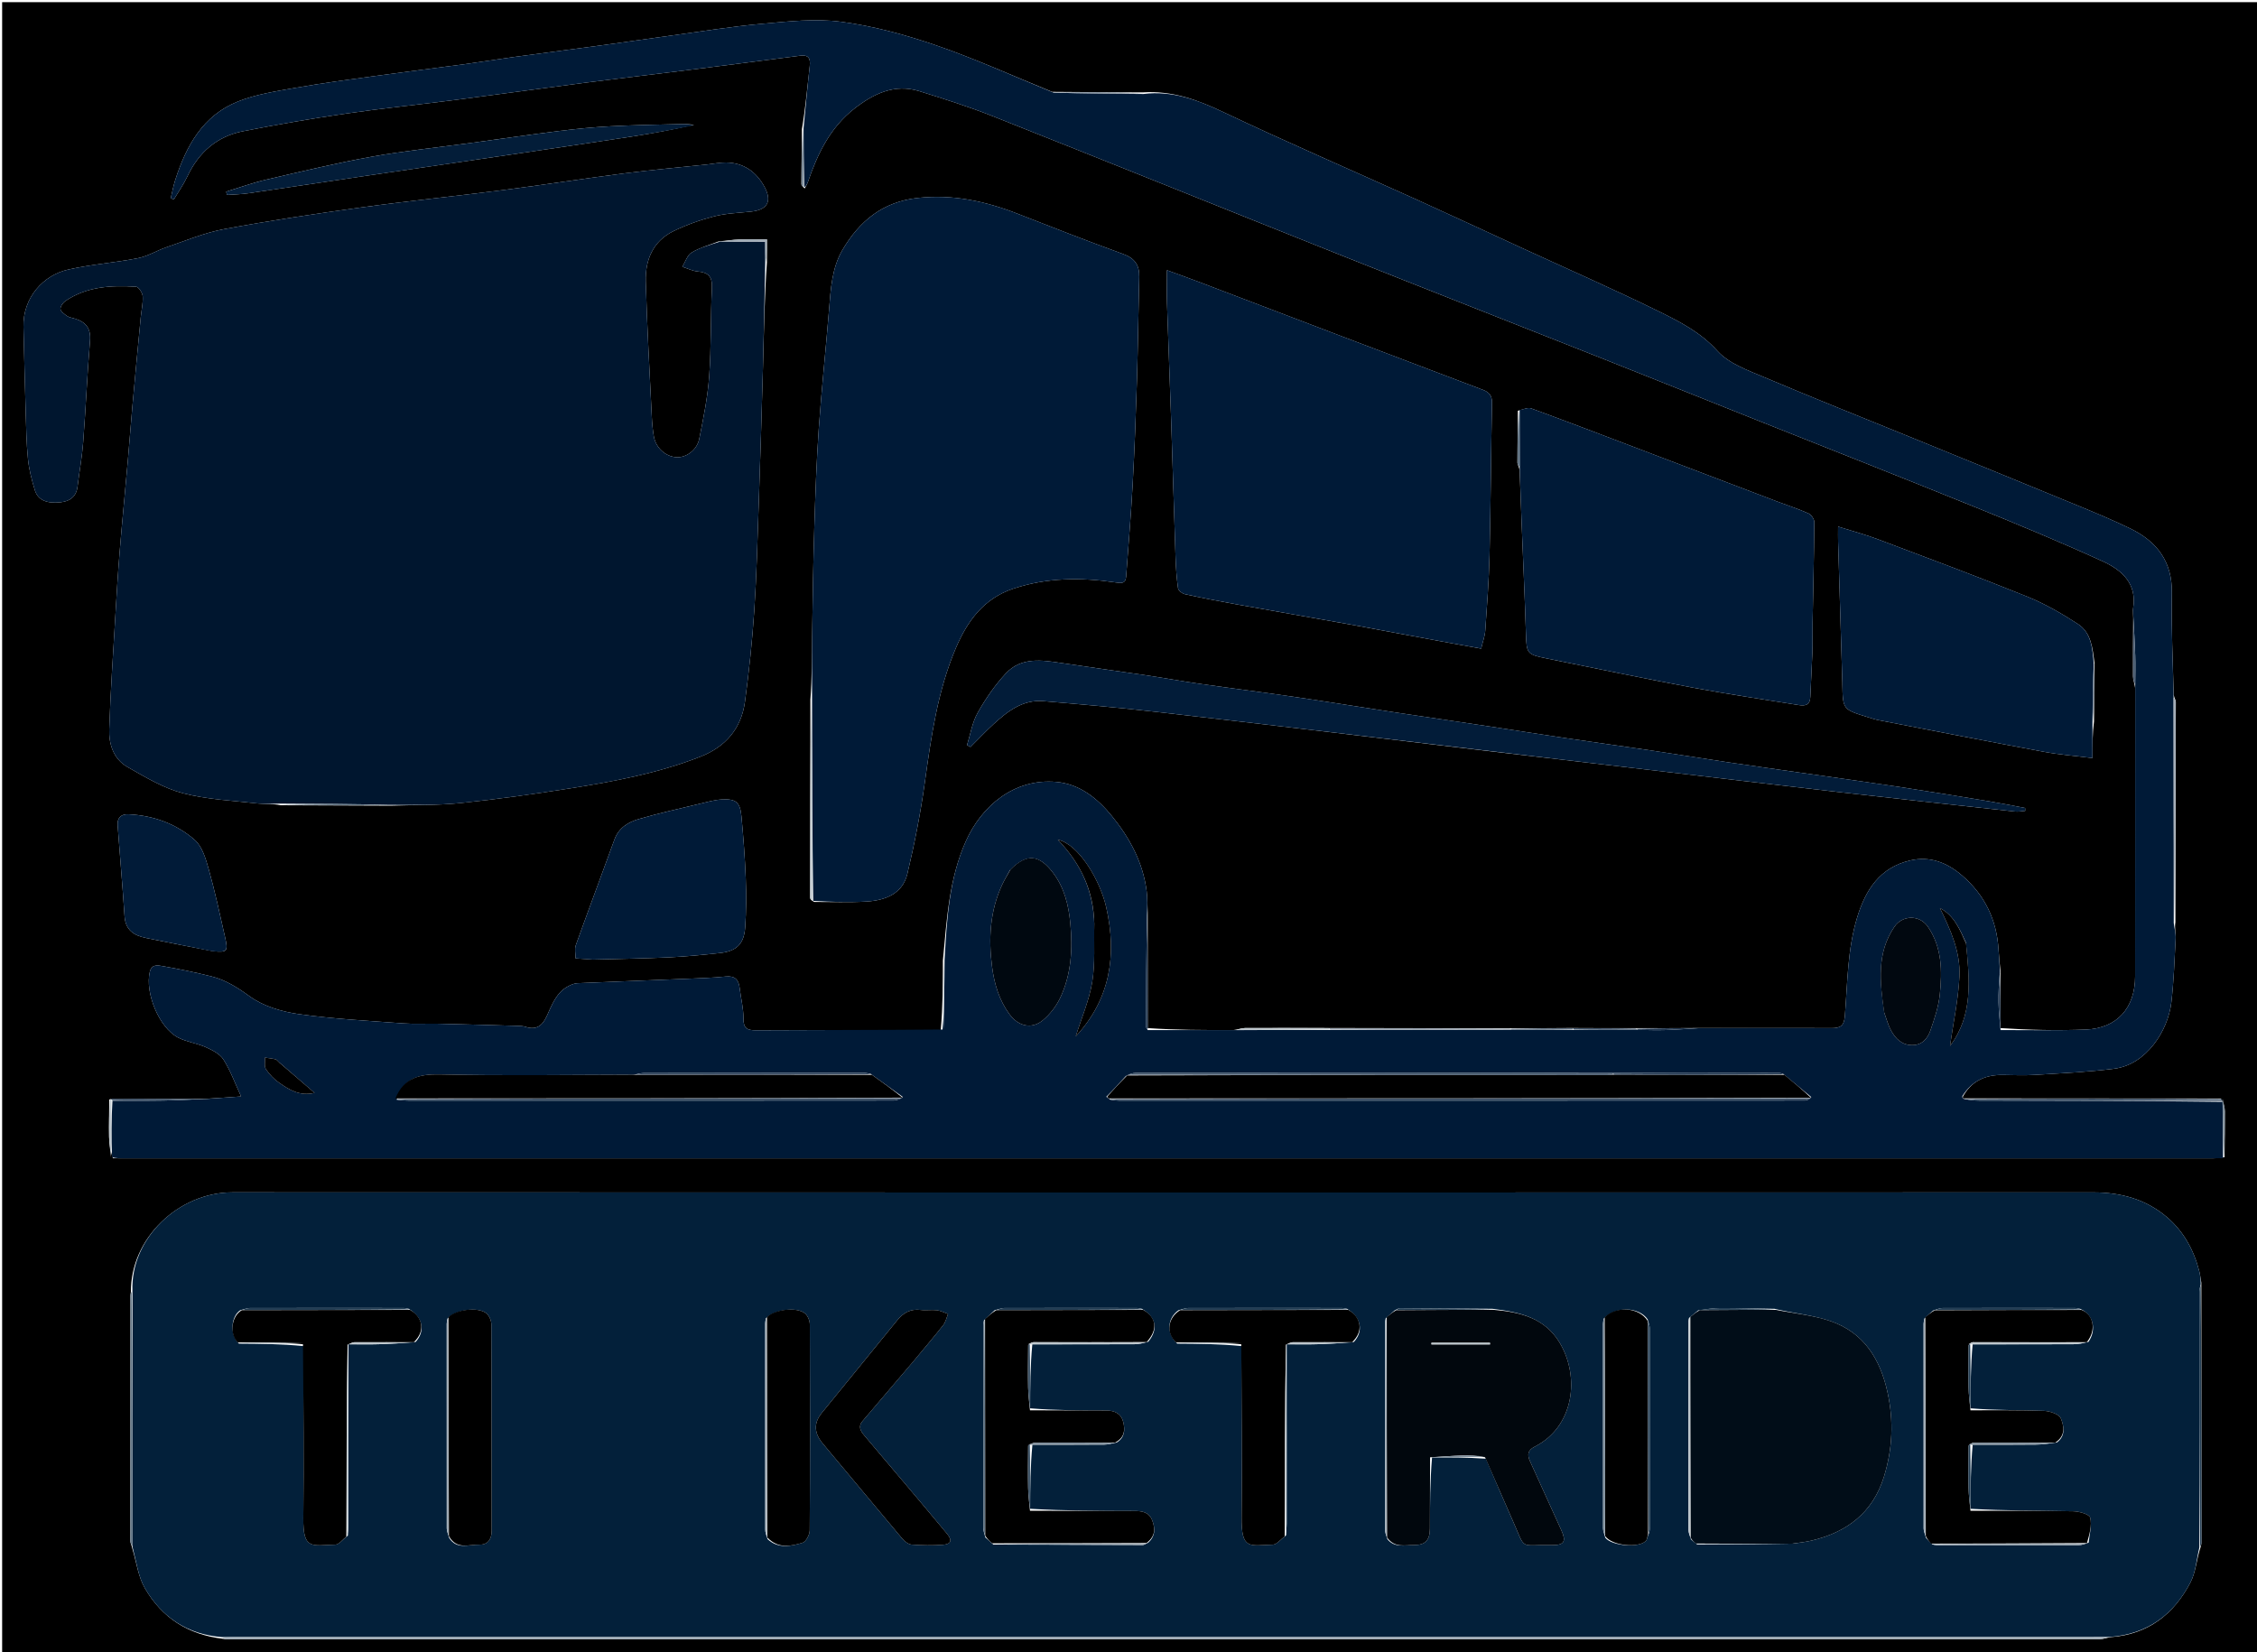 <svg version="1.1" id="Layer_1" xmlns="http://www.w3.org/2000/svg" xmlns:xlink="http://www.w3.org/1999/xlink" x="0px" y="0px"
	 width="100%" viewBox="0 0 1056 773" enable-background="new 0 0 1056 773" xml:space="preserve">
<path fill="#000000" opacity="1" stroke="none" 
	d="
M1057,258 
	C1057,430.333 1057,602.167 1057,774 
	C705,774 353,774 1,774 
	C1,516.333 1,258.667 1,1 
	C353,1 705,1 1057,1 
	C1057,86.5 1057,172 1057,258 
M735.037,481.029 
	C725.66,481.099 716.282,481.169 705.989,481.104 
	C677.98,481.116 649.972,481.128 621.038,481.016 
	C608.173,481.011 595.308,480.975 582.444,481.043 
	C580.977,481.051 579.513,481.64 577.105,481.982 
	C563.74,481.985 550.376,481.988 537.005,481.056 
	C536.986,463.385 536.966,445.715 536.974,427.119 
	C536.834,423.803 536.917,420.459 536.515,417.175 
	C534.868,403.722 528.672,392.227 520.304,381.926 
	C513.558,373.623 505.187,366.835 494.21,365.869 
	C474.456,364.132 459.197,377.184 451.869,393.678 
	C444.007,411.373 443.001,430.21 441.158,449.433 
	C441.141,460.266 441.125,471.098 440.159,481.969 
	C411.346,481.979 382.532,481.919 353.72,482.08 
	C349.539,482.103 347.809,481.193 347.846,476.584 
	C347.885,471.837 346.639,467.087 346.073,462.324 
	C345.602,458.37 343.836,456.499 339.539,456.934 
	C333.614,457.533 327.645,457.73 321.689,457.976 
	C304.509,458.684 287.325,459.303 270.146,460.053 
	C268.751,460.114 267.299,460.729 266.025,461.384 
	C260.215,464.371 258.23,470.273 255.739,475.627 
	C253.629,480.164 250.764,482.04 245.867,480.464 
	C244.782,480.115 243.576,480.056 242.422,480.023 
	C229.99,479.663 217.559,479.301 205.125,479.016 
	C199.668,478.891 194.184,479.254 188.752,478.852 
	C172.462,477.647 156.103,476.814 139.954,474.535 
	C131.974,473.408 123.331,470.899 116.955,466.292 
	C111.188,462.126 105.63,458.533 98.893,456.856 
	C91.37,454.984 83.76,453.412 76.125,452.07 
	C73.963,451.689 70.999,451.001 70.1,454.69 
	C67.732,464.409 74.358,480.773 83.235,485.435 
	C87.284,487.561 92.129,488.122 96.338,490.007 
	C99.381,491.369 102.896,493.156 104.565,495.79 
	C107.798,500.89 109.878,506.72 112.805,513.046 
	C106.843,513.473 101.748,513.838 95.773,514.187 
	C81.158,514.157 66.543,514.127 51.124,514.427 
	C51.083,520.254 50.931,526.083 51.044,531.907 
	C51.108,535.249 51.601,538.582 52.85,541.962 
	C54.349,541.974 55.849,541.997 57.348,541.998 
	C383.101,541.999 708.854,541.999 1034.606,541.995 
	C1036.438,541.995 1038.271,541.938 1040.821,541.457 
	C1040.879,534.311 1041.008,527.164 1040.948,520.018 
	C1040.932,518.038 1040.353,516.062 1039.093,514.026 
	C999.002,514.01 958.91,513.993 918.669,513.944 
	C918.669,513.944 918.532,514.013 918.332,513.516 
	C918.328,513.338 918.323,513.16 918.749,512.511 
	C922.896,505.458 929.318,502.859 937.195,502.985 
	C942.191,503.064 947.205,503.261 952.182,502.947 
	C964.542,502.169 976.951,501.635 989.221,500.064 
	C1004.212,498.144 1014.391,482.348 1015.934,468.953 
	C1017.068,459.107 1017.429,449.166 1017.928,439.257 
	C1018.05,436.829 1017.367,434.36 1017.824,431.528 
	C1017.902,397.167 1017.986,362.807 1018.014,328.447 
	C1018.015,327.639 1017.372,326.83 1017.013,325.082 
	C1016.677,309.295 1015.823,293.497 1016.157,277.725 
	C1016.474,262.732 1009.149,253.304 996.495,247.194 
	C988.288,243.232 979.848,239.732 971.417,236.258 
	C945.972,225.774 920.485,215.393 895.005,204.993 
	C871.829,195.533 848.553,186.312 825.51,176.54 
	C817.758,173.253 808.89,170.126 803.548,164.205 
	C795.708,155.515 786.029,150.564 776.223,145.744 
	C755.228,135.425 733.781,126.025 712.521,116.243 
	C696.091,108.684 679.704,101.027 663.226,93.573 
	C633.003,79.901 602.533,66.754 572.566,52.544 
	C560.442,46.795 548.557,42.303 534.55,43.236 
	C520.71,43.174 506.87,43.112 492.271,42.974 
	C474.153,35.621 456.296,27.511 437.834,21.16 
	C423.504,16.23 408.592,12.19 393.614,10.195 
	C381.477,8.578 368.807,10.034 356.464,11.14 
	C341.99,12.437 327.61,14.801 313.196,16.757 
	C303.194,18.115 293.211,19.608 283.209,20.966 
	C268.966,22.899 254.708,24.729 240.466,26.671 
	C232.924,27.7 225.412,28.947 217.869,29.965 
	C203.945,31.846 189.998,33.556 176.08,35.478 
	C163.467,37.219 150.831,38.868 138.298,41.085 
	C129.21,42.692 119.85,44.095 111.36,47.473 
	C94.916,54.015 87.085,68.297 81.971,84.312 
	C81.087,87.082 80.563,89.967 79.873,92.798 
	C80.373,92.951 80.874,93.105 81.374,93.258 
	C83.478,89.724 85.887,86.333 87.63,82.629 
	C92.95,71.322 101.477,63.813 113.703,61.404 
	C129.642,58.264 145.673,55.508 161.748,53.167 
	C178.807,50.683 195.975,48.958 213.076,46.755 
	C233.458,44.129 253.812,41.282 274.194,38.654 
	C290.14,36.597 306.114,34.767 322.067,32.765 
	C339.496,30.578 356.916,28.317 374.337,26.07 
	C378.177,25.574 379.299,27.157 378.857,30.94 
	C377.728,40.619 376.911,50.334 375.196,60.425 
	C375.108,69.009 374.998,77.592 374.98,86.176 
	C374.979,86.805 375.643,87.436 376.505,88.186 
	C377.01,87.179 377.642,86.214 378.003,85.158 
	C382.513,71.95 388.466,59.607 399.792,50.79 
	C408.722,43.839 418.526,39.03 430.208,42.673 
	C441.781,46.282 453.374,49.956 464.634,54.417 
	C518.405,75.723 572.039,97.375 625.775,118.768 
	C666.649,135.041 707.614,151.084 748.517,167.283 
	C772.61,176.824 796.657,186.478 820.732,196.065 
	C855.11,209.755 889.554,223.282 923.853,237.167 
	C944.029,245.334 964.157,253.67 983.95,262.711 
	C992.76,266.735 999.983,273.116 998.035,284.71 
	C997.846,285.836 998.087,287.035 998.09,289.109 
	C998.042,298.227 997.945,307.345 997.992,316.463 
	C998,317.978 998.637,319.49 998.993,321.94 
	C998.995,366.904 999.027,411.868 998.983,456.832 
	C998.969,471.666 990.49,481.149 975.968,481.739 
	C962.668,482.279 949.332,481.942 936.005,481.056 
	C935.972,472.409 935.939,463.763 935.955,454.206 
	C935.654,450.913 935.26,447.626 935.068,444.327 
	C934.253,430.345 928.528,418.675 917.984,409.624 
	C911.084,403.7 903.051,400.403 893.624,402.635 
	C879.503,405.979 872.89,416.35 868.97,429.141 
	C864.361,444.177 864.417,459.846 863.185,475.308 
	C862.804,480.083 861.061,481.096 856.78,481.07 
	C836.148,480.948 815.515,481.064 793.97,481.032 
	C784.613,481.092 775.255,481.152 764.981,481.085 
	C755.309,481.097 745.638,481.109 735.037,481.029 
M979.745,337.543 
	C979.808,328.715 979.872,319.887 979.961,310.227 
	C979.08,303.426 978.492,296.075 972.271,292.02 
	C964.698,287.085 956.715,282.484 948.356,279.108 
	C925.294,269.792 901.968,261.122 878.688,252.352 
	C872.889,250.167 866.87,248.566 860.001,246.396 
	C860.001,249.565 859.951,251.521 860.009,253.474 
	C860.662,275.544 861.332,297.613 861.997,319.683 
	C862.002,319.849 861.993,320.016 861.997,320.183 
	C862.233,331.939 862.232,331.944 873.566,335.458 
	C875.308,335.998 877.046,336.603 878.831,336.948 
	C904.694,341.944 930.546,346.997 956.444,351.803 
	C963.547,353.121 970.792,353.669 979.016,354.701 
	C979.016,348.364 979.016,343.185 979.745,337.543 
M710.177,192.202 
	C710.092,200.313 709.976,208.424 709.97,216.535 
	C709.969,217.363 710.632,218.193 710.995,219.956 
	C711.322,228.58 711.638,237.204 711.978,245.827 
	C712.645,262.737 713.436,279.643 713.956,296.557 
	C714.236,305.679 714.415,306.225 723.291,308.019 
	C746.346,312.676 769.37,317.502 792.486,321.832 
	C808.777,324.884 825.2,327.234 841.563,329.901 
	C844.609,330.397 846.863,329.935 847.004,326.11 
	C847.262,319.143 847.736,312.184 847.974,305.216 
	C848.133,300.555 847.984,295.885 848.069,291.22 
	C848.353,275.59 848.751,259.96 848.867,244.329 
	C848.877,242.936 847.475,240.833 846.192,240.255 
	C841.512,238.152 836.591,236.589 831.784,234.763 
	C809.141,226.161 786.508,217.53 763.865,208.929 
	C748.046,202.921 732.241,196.876 716.35,191.066 
	C714.865,190.523 712.805,191.552 710.177,192.202 
M380.919,422.026 
	C389.063,422 397.229,422.337 405.346,421.849 
	C414.115,421.321 422.283,418.305 424.543,408.841 
	C427.899,394.786 430.696,380.541 432.684,366.231 
	C435.67,344.733 438.685,323.272 447.255,303.156 
	C452.59,290.636 460.284,280.022 474.135,275.426 
	C489.81,270.224 505.747,270.14 521.837,272.502 
	C524.434,272.884 526.633,273.277 526.889,269.807 
	C527.949,255.44 529.16,241.082 529.945,226.7 
	C530.831,210.458 531.443,194.198 531.946,177.939 
	C532.445,161.821 532.617,145.694 533.022,129.573 
	C533.161,124.044 530.927,120.832 525.497,118.861 
	C508.995,112.871 492.638,106.475 476.288,100.076 
	C461.124,94.142 445.756,90.797 429.222,92.641 
	C412.917,94.459 402.083,103.545 394.257,116.788 
	C389.195,125.354 388.662,135.34 387.871,145.123 
	C386.377,163.599 384.38,182.036 383.086,200.524 
	C382.01,215.907 381.482,231.334 381.003,246.751 
	C380.482,263.527 380.232,280.312 379.992,297.095 
	C379.849,307.087 379.955,317.084 379.158,327.433 
	C379.106,358.299 379.049,389.166 379.044,420.033 
	C379.044,420.672 379.656,421.311 380.919,422.026 
M336.16,112.981 
	C331.933,114.649 327.43,115.859 323.592,118.172 
	C321.547,119.405 320.653,122.547 319.239,124.827 
	C321.658,125.593 324.037,126.81 326.504,127.028 
	C331.392,127.461 333.33,129.443 333.089,134.617 
	C332.445,148.396 332.811,162.234 331.817,175.98 
	C331.104,185.83 329.13,195.625 327.166,205.333 
	C326.078,210.709 320.886,214.289 316.366,213.944 
	C311.328,213.56 306.876,209.571 305.922,204.248 
	C305.369,201.161 305.107,198.004 304.956,194.866 
	C303.941,173.814 302.726,152.765 302.137,131.7 
	C301.857,121.668 305.497,112.84 315.08,108.162 
	C321.125,105.212 327.6,102.91 334.119,101.239 
	C339.69,99.81 345.59,99.619 351.359,99.014 
	C359.008,98.211 361.374,94.3 357.721,87.498 
	C353.937,80.452 348.012,76.165 339.751,76.035 
	C336.802,75.989 333.843,76.647 330.885,76.96 
	C318.061,78.32 305.205,79.442 292.417,81.081 
	C273.556,83.499 254.763,86.444 235.903,88.871 
	C213.593,91.741 191.201,94.005 168.92,97.076 
	C147.462,100.033 126.023,103.265 104.734,107.227 
	C95.551,108.936 86.732,112.689 77.815,115.71 
	C73.346,117.224 69.168,119.899 64.612,120.792 
	C53.757,122.92 42.619,123.704 31.848,126.148 
	C20.457,128.733 10.622,139.019 10.983,153.087 
	C11.315,166.042 11.603,178.999 12.001,191.952 
	C12.235,199.582 12.333,207.238 13.088,214.822 
	C13.578,219.732 14.853,224.625 16.313,229.36 
	C17.736,233.978 21.791,235.719 28.259,235.033 
	C32.681,234.564 35.701,232.467 36.28,227.647 
	C37.108,220.76 38.382,213.913 38.91,207.006 
	C40.124,191.152 40.797,175.256 42.121,159.413 
	C42.63,153.326 39.87,150.495 34.628,148.985 
	C33.511,148.663 32.26,148.482 31.352,147.839 
	C30.121,146.967 28.395,145.776 28.296,144.603 
	C28.194,143.38 29.481,141.583 30.665,140.784 
	C40.713,134 52.147,133.449 63.693,134.171 
	C64.862,134.244 66.664,137.028 66.765,138.642 
	C66.968,141.89 66.156,145.194 65.842,148.483 
	C64.539,162.154 63.232,175.825 61.994,189.502 
	C61.202,198.243 60.564,206.997 59.791,215.74 
	C58.551,229.763 57.162,243.775 56.014,257.806 
	C55.163,268.207 54.531,278.627 53.915,289.045 
	C52.888,306.423 51.686,323.797 51.108,341.191 
	C50.876,348.182 53.1,355.147 59.565,358.836 
	C67.876,363.577 76.387,368.73 85.491,371.129 
	C96.882,374.131 108.953,374.611 120.754,375.971 
	C124.113,376.358 127.554,376.021 131.381,376.783 
	C148.229,376.838 165.077,376.892 182.851,376.986 
	C193.775,376.618 204.762,376.861 215.609,375.74 
	C232.576,373.987 249.492,371.598 266.348,368.95 
	C287.193,365.676 307.933,361.817 327.721,354.051 
	C339.615,349.382 346.861,340.832 348.556,328.292 
	C350.46,314.212 351.952,300.05 352.895,285.875 
	C354.009,269.154 354.416,252.384 354.996,235.63 
	C355.737,214.219 356.405,192.805 356.989,171.389 
	C357.428,155.272 357.684,139.151 358.838,122.71 
	C358.838,119.164 358.838,115.618 358.838,112.005 
	C354.094,112.005 349.955,111.885 345.826,112.046 
	C342.866,112.162 339.92,112.654 336.16,112.981 
M61.248,604.514 
	C61.169,605.171 61.021,605.827 61.021,606.484 
	C60.984,644.675 60.951,682.866 60.977,721.057 
	C60.978,722.053 61.637,723.048 61.992,724.881 
	C63.853,731.006 64.664,737.737 67.782,743.137 
	C75.701,756.853 87.851,764.853 104.307,766.815 
	C104.964,766.891 105.621,767.032 106.277,767.032 
	C271.749,767.027 437.22,767.009 602.692,767.001 
	C729.337,766.995 855.982,767.003 982.626,766.959 
	C984.091,766.958 985.556,766.339 987.875,766.014 
	C1005.158,764.653 1017.143,755.254 1024.868,740.432 
	C1027.383,735.607 1027.693,729.635 1029.696,723.628 
	C1029.817,722.981 1030.043,722.333 1030.043,721.685 
	C1030.03,681.457 1029.999,641.229 1029.955,600.197 
	C1029.639,598.403 1029.435,596.58 1028.987,594.819 
	C1026.468,584.924 1021.626,576.148 1013.943,569.577 
	C1004.161,561.21 992.39,557.93 979.42,557.934 
	C689.207,558.016 398.994,558.042 108.78,557.916 
	C83.652,557.905 61.034,579.37 61.248,604.514 
M632.19,292.281 
	C646.168,294.875 660.145,297.475 674.124,300.059 
	C680.363,301.213 686.608,302.332 693.001,303.494 
	C693.781,300.177 694.748,297.637 694.926,295.042 
	C695.734,283.292 696.638,271.534 696.917,259.765 
	C697.48,235.978 697.602,212.181 698.064,188.392 
	C698.128,185.101 696.669,183.488 693.933,182.451 
	C672.063,174.162 650.189,165.886 628.327,157.577 
	C605.842,149.031 583.373,140.442 560.888,131.895 
	C556.288,130.146 551.648,128.503 546,126.435 
	C546,132.248 545.865,137.092 546.023,141.927 
	C546.626,160.347 547.358,178.763 547.974,197.183 
	C548.685,218.423 549.288,239.667 550.021,260.907 
	C550.186,265.701 550.51,270.509 551.184,275.251 
	C551.337,276.33 553.121,277.738 554.37,278.011 
	C562.277,279.74 570.228,281.284 578.195,282.716 
	C595.937,285.905 613.698,288.992 632.19,292.281 
M689.364,350.594 
	C716.343,353.755 743.323,356.913 770.302,360.077 
	C800.225,363.586 830.139,367.171 860.073,370.591 
	C887.668,373.743 915.281,376.734 942.893,379.737 
	C944.419,379.903 946.005,379.524 947.564,379.398 
	C947.54,378.951 947.516,378.504 947.493,378.057 
	C942.005,377.033 936.533,375.91 931.026,375.004 
	C916.865,372.672 902.703,370.342 888.515,368.189 
	C874.161,366.01 859.774,364.043 845.402,361.985 
	C833.311,360.253 821.213,358.577 809.132,356.778 
	C796.57,354.907 784.033,352.867 771.471,350.996 
	C758.734,349.099 745.974,347.364 733.237,345.475 
	C721.318,343.707 709.419,341.801 697.503,340.006 
	C682.657,337.77 667.797,335.621 652.953,333.369 
	C636.966,330.942 621.005,328.342 605.005,325.998 
	C590.472,323.868 575.893,322.047 561.353,319.961 
	C553.027,318.767 544.75,317.239 536.43,316 
	C523.223,314.034 509.989,312.257 496.787,310.26 
	C487.455,308.848 477.842,307.351 470.63,315.076 
	C465.495,320.576 461.119,326.981 457.416,333.552 
	C454.864,338.08 454.042,343.583 452.447,348.651 
	C452.993,348.936 453.539,349.222 454.085,349.508 
	C457.684,345.926 461.166,342.218 464.907,338.792 
	C471.5,332.752 478.578,327.267 488.189,328.07 
	C505.989,329.557 523.79,331.126 541.535,333.151 
	C590.592,338.75 639.62,344.601 689.364,350.594 
M277.797,448.999 
	C289.564,448.671 301.339,448.511 313.095,447.957 
	C321.012,447.583 328.918,446.787 336.803,445.932 
	C344.611,445.085 348.112,441.736 348.656,433.845 
	C349.175,426.299 349.214,418.689 348.924,411.127 
	C348.55,401.364 347.824,391.604 346.895,381.876 
	C346.274,375.378 344.355,373.754 337.855,374.077 
	C334.298,374.253 330.763,375.29 327.265,376.13 
	C317.771,378.411 308.221,380.52 298.854,383.249 
	C293.9,384.692 289.468,387.373 287.485,392.844 
	C281.496,409.36 275.314,425.807 269.381,442.344 
	C268.76,444.072 269.297,446.216 269.297,448.448 
	C271.979,448.643 274.434,448.821 277.797,448.999 
M99.775,445.099 
	C106.346,445.68 106.821,445.234 105.28,438.406 
	C102.876,427.759 100.577,417.071 97.618,406.575 
	C96.253,401.733 94.564,395.995 91.044,392.943 
	C82.407,385.454 71.764,381.566 60.14,381.017 
	C56.562,380.848 54.796,382.751 55.045,386.185 
	C56.07,400.341 57.338,414.48 58.267,428.642 
	C58.697,435.198 62.639,437.756 68.353,438.896 
	C78.581,440.936 88.797,443.035 99.775,445.099 
M324.724,58.38 
	C323.082,58.256 321.436,57.989 319.798,58.031 
	C308.516,58.32 297.226,58.488 285.957,59.07 
	C277.876,59.487 269.798,60.272 261.766,61.273 
	C247.661,63.03 233.594,65.084 219.509,67.002 
	C204.28,69.075 188.955,70.612 173.845,73.341 
	C157.239,76.339 140.8,80.295 124.352,84.112 
	C118.087,85.566 112.002,87.792 105.834,89.666 
	C105.964,90.181 106.093,90.696 106.222,91.211 
	C109.502,90.968 112.81,90.921 116.056,90.449 
	C134.927,87.706 153.781,84.841 172.647,82.057 
	C194.465,78.838 216.291,75.677 238.11,72.461 
	C257.141,69.657 276.175,66.876 295.189,63.957 
	C304.994,62.452 314.757,60.669 324.724,58.38 
z"/>
<path fill="#03203A" opacity="1" stroke="none" 
	d="
M1029.011,724.187 
	C1027.693,729.635 1027.383,735.607 1024.868,740.432 
	C1017.143,755.254 1005.158,764.653 986.986,765.967 
	C983.932,765.946 981.767,765.995 979.602,765.995 
	C690.401,765.999 401.2,765.999 111.999,765.999 
	C109.335,765.999 106.672,766.011 104.008,766.017 
	C87.851,764.853 75.701,756.853 67.782,743.137 
	C64.664,737.737 63.853,731.006 62.037,723.992 
	C62.043,683.421 62.004,643.738 61.965,604.055 
	C61.034,579.37 83.652,557.905 108.78,557.916 
	C398.994,558.042 689.207,558.016 979.42,557.934 
	C992.39,557.93 1004.161,561.21 1013.943,569.577 
	C1021.626,576.148 1026.468,584.924 1028.987,594.819 
	C1029.435,596.58 1029.639,598.403 1029.674,600.902 
	C1029.262,602.585 1029.016,603.562 1029.016,604.539 
	C1029.001,644.422 1029.007,684.304 1029.011,724.187 
M483.041,676.043 
	C494.248,676.031 505.455,676.056 516.661,675.967 
	C518.381,675.954 520.097,675.416 522.554,674.935 
	C526.271,672.617 526.449,669.051 525.547,665.406 
	C524.57,661.464 521.565,660.012 517.678,660.006 
	C505.754,659.986 493.83,659.932 481.966,658.973 
	C482.003,649.037 482.04,639.101 482.996,629.028 
	C498.941,629.021 514.885,629.04 530.83,628.971 
	C532.761,628.963 534.69,628.478 537.283,627.8 
	C541.943,621.995 541.046,616.422 534.245,612.413 
	C533.431,612.277 532.617,612.022 531.802,612.021 
	C511.143,611.998 490.484,611.985 469.825,612.04 
	C468.569,612.044 467.314,612.626 465.364,613.082 
	C463.87,614.452 462.375,615.821 460.355,617.799 
	C460.238,618.613 460.018,619.427 460.018,620.242 
	C459.999,651.783 459.992,683.325 460.034,714.866 
	C460.035,716.127 460.534,717.387 461.009,719.375 
	C462.073,720.291 463.136,721.207 464.756,722.721 
	C488.057,722.798 511.359,722.88 534.66,722.923 
	C535.275,722.924 535.892,722.5 537.187,721.863 
	C540.534,718.906 540.599,715.381 539.127,711.48 
	C537.59,707.411 534.245,707.011 530.626,707.004 
	C514.386,706.97 498.146,706.93 481.966,705.973 
	C482.02,696.035 482.073,686.097 483.041,676.043 
M922.981,676.048 
	C932.775,676.034 942.569,676.082 952.362,675.97 
	C955.455,675.935 958.543,675.473 962.393,674.945 
	C966.646,671.818 965.657,667.144 964.222,663.686 
	C963.403,661.71 959.122,660.267 956.341,660.165 
	C944.883,659.744 933.403,659.927 921.975,658.972 
	C921.996,649.042 922.017,639.111 922.96,629.03 
	C938.671,629.022 954.381,629.039 970.092,628.976 
	C972.205,628.967 974.316,628.553 977.161,627.877 
	C981.034,622.237 979.503,615.136 973.296,612.439 
	C972.483,612.294 971.671,612.024 970.859,612.023 
	C950.203,611.998 929.547,611.985 908.892,612.038 
	C907.632,612.041 906.374,612.601 904.478,613.209 
	C903.252,614.263 902.025,615.316 900.35,617.006 
	C900.232,617.823 900.013,618.64 900.013,619.457 
	C899.995,651.366 899.986,683.276 900.034,715.185 
	C900.036,716.412 900.605,717.639 901.123,719.579 
	C901.914,720.475 902.704,721.372 904.14,722.672 
	C904.789,722.78 905.438,722.981 906.088,722.982 
	C928.281,723 950.475,723.013 972.668,722.972 
	C973.95,722.97 975.231,722.518 977.238,721.837 
	C977.612,717.897 978.88,713.728 977.955,710.121 
	C977.539,708.502 972.753,707.195 969.922,707.139 
	C953.93,706.822 937.929,706.927 921.975,705.972 
	C922.004,696.042 922.032,686.111 922.981,676.048 
M602.858,629.01 
	C607.292,629.008 611.729,629.112 616.159,628.979 
	C621.673,628.814 627.181,628.453 633.443,627.925 
	C638.053,622.922 636.943,616.405 630.245,612.413 
	C629.431,612.277 628.617,612.022 627.802,612.021 
	C603.81,611.998 579.817,611.987 555.825,612.04 
	C554.569,612.043 553.314,612.626 551.339,613.097 
	C546.108,616.845 545.586,623.924 550.803,628.704 
	C560.842,628.771 570.88,628.839 580.966,629.854 
	C580.978,656.504 581.22,683.158 580.917,709.804 
	C580.737,725.547 584.747,723.021 595.474,722.778 
	C597.368,722.735 599.207,720.266 601.736,718.4 
	C601.826,716.587 601.992,714.774 601.993,712.96 
	C602.02,684.943 602.025,656.926 602.033,629.033 
	C602.033,629.033 601.909,629.035 602.858,629.01 
M163.858,629.01 
	C168.292,629.008 172.729,629.112 177.159,628.979 
	C182.673,628.813 188.181,628.452 194.443,627.925 
	C199.053,622.922 197.943,616.404 191.245,612.413 
	C190.431,612.277 189.617,612.022 188.802,612.021 
	C164.81,611.998 140.817,611.987 116.825,612.04 
	C115.569,612.043 114.314,612.626 112.38,613.082 
	C108.033,615.989 107.385,624.47 111.803,628.704 
	C121.842,628.771 131.88,628.839 141.966,629.854 
	C141.978,656.651 142.219,683.45 141.915,710.244 
	C141.742,725.507 145.967,723.01 156.887,722.766 
	C158.631,722.727 160.322,720.321 162.755,718.531 
	C162.838,716.713 162.993,714.896 162.994,713.078 
	C163.02,685.022 163.025,656.965 163.033,629.033 
	C163.033,629.033 162.909,629.035 163.858,629.01 
M358.315,616.869 
	C358.209,617.689 358.011,618.508 358.011,619.328 
	C357.994,651.448 357.988,683.569 358.026,715.689 
	C358.028,716.962 358.485,718.235 359.145,720.195 
	C364.158,724.807 370.012,723.531 375.499,721.87 
	C377.101,721.385 378.834,718.096 378.847,716.081 
	C379.055,683.981 379.027,651.879 378.899,619.778 
	C378.893,618.027 378,615.758 376.723,614.635 
	C373.038,611.394 362.469,612.582 358.315,616.869 
M209.349,617.006 
	C209.232,617.823 209.013,618.64 209.013,619.457 
	C208.994,651.366 208.986,683.276 209.034,715.185 
	C209.036,716.413 209.605,717.639 210.127,719.589 
	C213.722,725.302 219.381,722.644 224.181,722.779 
	C227.95,722.886 230.044,720.54 230.034,716.348 
	C229.956,684.115 230.026,651.881 229.894,619.648 
	C229.887,617.919 228.917,615.665 227.622,614.571 
	C223.834,611.371 213.308,612.653 209.349,617.006 
M770.908,617.347 
	C766.872,611.505 756.061,610.985 750.331,617.007 
	C750.219,617.824 750.011,618.641 750.011,619.458 
	C749.994,651.356 749.985,683.255 750.032,715.153 
	C750.034,716.385 750.596,717.616 751.095,719.581 
	C754.291,723.38 766.696,724.429 770.02,721.044 
	C770.723,720.328 770.756,718.955 771.587,717.245 
	C771.723,716.431 771.979,715.616 771.979,714.802 
	C772.001,683.811 772.01,652.82 771.96,621.828 
	C771.958,620.572 771.376,619.317 770.908,617.347 
M652.511,613.17 
	C651.284,614.21 650.057,615.249 648.307,616.89 
	C648.203,617.709 648.011,618.529 648.01,619.349 
	C647.994,651.449 647.988,683.549 648.026,715.648 
	C648.027,716.931 648.471,718.212 649.114,720.194 
	C652.554,724.42 657.346,722.922 661.653,722.943 
	C666.939,722.969 668.991,720.612 669.017,715.234 
	C669.07,704.12 669.078,693.007 670.023,681.979 
	C678.314,681.951 686.604,681.923 695.215,682.546 
	C699.431,692.287 703.562,702.066 707.883,711.761 
	C714.128,725.771 710.484,722.693 726.103,722.974 
	C731.93,723.078 732.89,721.18 730.487,715.952 
	C725.569,705.25 720.78,694.488 715.877,683.779 
	C714.475,680.716 714.734,678.594 718.095,676.889 
	C736.523,667.541 739.342,644.177 729.665,628.169 
	C722.676,616.607 711.125,613.936 698.212,612.396 
	C683.786,612.291 669.361,612.176 654.935,612.114 
	C654.342,612.112 653.747,612.611 652.511,613.17 
M794.545,613.145 
	C793.32,614.162 792.095,615.179 790.23,616.715 
	C790.155,617.205 790.014,617.694 790.013,618.184 
	C790,650.754 789.989,683.323 790.029,715.892 
	C790.03,717.151 790.532,718.409 791.175,720.318 
	C791.925,720.96 792.675,721.602 794.065,722.675 
	C808.727,722.622 823.388,722.569 838.992,722.285 
	C841.771,721.838 844.589,721.553 847.325,720.918 
	C864.004,717.045 876.174,707.937 881.44,691.041 
	C885.508,677.99 886.07,664.825 883.11,651.402 
	C879.671,635.809 871.977,623.489 856.419,618.148 
	C848.262,615.348 839.406,614.58 830.232,612.407 
	C821.795,612.27 813.359,612.042 804.922,612.044 
	C801.677,612.045 798.432,612.574 794.545,613.145 
M427.429,636.895 
	C432.073,631.3 436.804,625.774 441.301,620.063 
	C442.445,618.611 442.844,616.573 443.585,614.805 
	C441.835,614.205 440.122,613.298 438.325,613.079 
	C435.863,612.78 433.301,613.271 430.845,612.947 
	C426.012,612.309 422.647,614.251 419.686,617.92 
	C408.01,632.394 396.144,646.715 384.457,661.181 
	C380.534,666.037 380.965,670.685 384.99,675.484 
	C397.416,690.3 409.73,705.21 422.191,719.996 
	C423.276,721.284 425.064,722.631 426.618,722.751 
	C431.419,723.119 436.283,723.171 441.087,722.837 
	C445.015,722.565 445.655,720.773 443.12,717.704 
	C436.148,709.262 429.069,700.908 422.013,692.535 
	C416.133,685.559 410.202,678.625 404.347,671.628 
	C402.706,669.667 401.365,667.516 403.488,665.021 
	C411.313,655.825 419.15,646.641 427.429,636.895 
z"/>
<path fill="#001A37" opacity="1" stroke="none" 
	d="
M936.012,481.992 
	C949.332,481.942 962.668,482.279 975.968,481.739 
	C990.49,481.149 998.969,471.666 998.983,456.832 
	C999.027,411.868 998.995,366.904 999.016,321.003 
	C999.047,315.625 999.173,311.18 999.032,306.744 
	C998.835,300.559 998.439,294.381 998.128,288.2 
	C998.087,287.035 997.846,285.836 998.035,284.71 
	C999.983,273.116 992.76,266.735 983.95,262.711 
	C964.157,253.67 944.029,245.334 923.853,237.167 
	C889.554,223.282 855.11,209.755 820.732,196.065 
	C796.657,186.478 772.61,176.824 748.517,167.283 
	C707.614,151.084 666.649,135.041 625.775,118.768 
	C572.039,97.375 518.405,75.723 464.634,54.417 
	C453.374,49.956 441.781,46.282 430.208,42.673 
	C418.526,39.03 408.722,43.839 399.792,50.79 
	C388.466,59.607 382.513,71.95 378.003,85.158 
	C377.642,86.214 377.01,87.179 376.304,87.655 
	C376.059,78.094 376.014,69.064 375.969,60.034 
	C376.911,50.334 377.728,40.619 378.857,30.94 
	C379.299,27.157 378.177,25.574 374.337,26.07 
	C356.916,28.317 339.496,30.578 322.067,32.765 
	C306.114,34.767 290.14,36.597 274.194,38.654 
	C253.812,41.282 233.458,44.129 213.076,46.755 
	C195.975,48.958 178.807,50.683 161.748,53.167 
	C145.673,55.508 129.642,58.264 113.703,61.404 
	C101.477,63.813 92.95,71.322 87.63,82.629 
	C85.887,86.333 83.478,89.724 81.374,93.258 
	C80.874,93.105 80.373,92.951 79.873,92.798 
	C80.563,89.967 81.087,87.082 81.971,84.312 
	C87.085,68.297 94.916,54.015 111.36,47.473 
	C119.85,44.095 129.21,42.692 138.298,41.085 
	C150.831,38.868 163.467,37.219 176.08,35.478 
	C189.998,33.556 203.945,31.846 217.869,29.965 
	C225.412,28.947 232.924,27.7 240.466,26.671 
	C254.708,24.729 268.966,22.899 283.209,20.966 
	C293.211,19.608 303.194,18.115 313.196,16.757 
	C327.61,14.801 341.99,12.437 356.464,11.14 
	C368.807,10.034 381.477,8.578 393.614,10.195 
	C408.592,12.19 423.504,16.23 437.834,21.16 
	C456.296,27.511 474.153,35.621 492.923,43.331 
	C507.38,43.785 521.184,43.882 534.988,43.979 
	C548.557,42.303 560.442,46.795 572.566,52.544 
	C602.533,66.754 633.003,79.901 663.226,93.573 
	C679.704,101.027 696.091,108.684 712.521,116.243 
	C733.781,126.025 755.228,135.425 776.223,145.744 
	C786.029,150.564 795.708,155.515 803.548,164.205 
	C808.89,170.126 817.758,173.253 825.51,176.54 
	C848.553,186.312 871.829,195.533 895.005,204.993 
	C920.485,215.393 945.972,225.774 971.417,236.258 
	C979.848,239.732 988.288,243.232 996.495,247.194 
	C1009.149,253.304 1016.474,262.732 1016.157,277.725 
	C1015.823,293.497 1016.677,309.295 1016.98,326.018 
	C1016.983,361.94 1017.018,396.925 1017.054,431.91 
	C1017.367,434.36 1018.05,436.829 1017.928,439.257 
	C1017.429,449.166 1017.068,459.107 1015.934,468.953 
	C1014.391,482.348 1004.212,498.144 989.221,500.064 
	C976.951,501.635 964.542,502.169 952.182,502.947 
	C947.205,503.261 942.191,503.064 937.195,502.985 
	C929.318,502.859 922.896,505.458 918.191,512.789 
	C917.933,513.382 918.233,513.697 918.532,514.013 
	C918.532,514.013 918.669,513.944 919.069,514.252 
	C921.614,514.706 923.76,514.976 925.907,514.979 
	C963.886,515.042 1001.866,515.073 1039.908,515.568 
	C1040.015,524.653 1040.059,533.28 1040.103,541.908 
	C1038.271,541.938 1036.438,541.995 1034.606,541.995 
	C708.854,541.999 383.101,541.999 57.348,541.998 
	C55.849,541.997 54.349,541.974 52.417,541.479 
	C52.043,532.355 52.102,523.712 52.619,515.048 
	C60.857,515.016 68.639,515.106 76.417,514.967 
	C83.165,514.847 89.908,514.468 96.653,514.203 
	C101.748,513.838 106.843,513.473 112.805,513.046 
	C109.878,506.72 107.798,500.89 104.565,495.79 
	C102.896,493.156 99.381,491.369 96.338,490.007 
	C92.129,488.122 87.284,487.561 83.235,485.435 
	C74.358,480.773 67.732,464.409 70.1,454.69 
	C70.999,451.001 73.963,451.689 76.125,452.07 
	C83.76,453.412 91.37,454.984 98.893,456.856 
	C105.63,458.533 111.188,462.126 116.955,466.292 
	C123.331,470.899 131.974,473.408 139.954,474.535 
	C156.103,476.814 172.462,477.647 188.752,478.852 
	C194.184,479.254 199.668,478.891 205.125,479.016 
	C217.559,479.301 229.99,479.663 242.422,480.023 
	C243.576,480.056 244.782,480.115 245.867,480.464 
	C250.764,482.04 253.629,480.164 255.739,475.627 
	C258.23,470.273 260.215,464.371 266.025,461.384 
	C267.299,460.729 268.751,460.114 270.146,460.053 
	C287.325,459.303 304.509,458.684 321.689,457.976 
	C327.645,457.73 333.614,457.533 339.539,456.934 
	C343.836,456.499 345.602,458.37 346.073,462.324 
	C346.639,467.087 347.885,471.837 347.846,476.584 
	C347.809,481.193 349.539,482.103 353.72,482.08 
	C382.532,481.919 411.346,481.979 440.991,481.719 
	C441.866,470.672 441.907,459.876 441.948,449.079 
	C443.001,430.21 444.007,411.373 451.869,393.678 
	C459.197,377.184 474.456,364.132 494.21,365.869 
	C505.187,366.835 513.558,373.623 520.304,381.926 
	C528.672,392.227 534.868,403.722 536.515,417.175 
	C536.917,420.459 536.834,423.803 536.698,427.897 
	C536.322,445.869 536.214,463.064 536.161,480.259 
	C536.159,480.835 536.716,481.414 537.012,481.992 
	C550.376,481.988 563.74,481.985 578.042,481.996 
	C593.305,481.962 607.63,481.914 622.422,481.939 
	C650.888,481.921 678.887,481.83 707.355,481.827 
	C717.199,481.91 726.575,481.905 736.42,481.939 
	C746.549,481.93 756.207,481.881 766.344,481.882 
	C770.957,481.954 775.095,482.101 779.225,481.966 
	C784.448,481.796 789.664,481.396 794.883,481.096 
	C815.515,481.064 836.148,480.948 856.78,481.07 
	C861.061,481.096 862.804,480.083 863.185,475.308 
	C864.417,459.846 864.361,444.177 868.97,429.141 
	C872.89,416.35 879.503,405.979 893.624,402.635 
	C903.051,400.403 911.084,403.7 917.984,409.624 
	C928.528,418.675 934.253,430.345 935.068,444.327 
	C935.26,447.626 935.654,450.913 935.687,454.98 
	C935.279,460.16 934.954,464.571 935.053,468.973 
	C935.15,473.317 935.675,477.652 936.012,481.992 
M753.948,502.082 
	C679.748,502.055 605.548,502.023 531.347,502.038 
	C529.921,502.038 528.495,502.587 526.756,503.489 
	C523.891,506.654 521.026,509.819 517.607,513.185 
	C517.915,513.461 518.224,513.738 518.67,513.944 
	C518.67,513.944 518.82,513.976 519.465,514.56 
	C520.779,514.706 522.094,514.979 523.408,514.979 
	C630.397,514.999 737.385,515.001 844.374,514.946 
	C845.568,514.945 846.762,514.166 847.473,513.331 
	C843.276,509.856 839.079,506.381 834.245,502.418 
	C833.597,502.287 832.95,502.039 832.303,502.04 
	C806.49,502.068 780.678,502.118 753.948,502.082 
M296.382,502.894 
	C266.235,502.929 236.077,503.426 205.946,502.737 
	C196.02,502.51 188.89,504.414 185.591,514.575 
	C187.405,514.716 189.218,514.975 191.032,514.979 
	C205.195,515.013 219.358,514.997 233.521,514.997 
	C295.005,514.997 356.489,515.008 417.973,514.944 
	C419.633,514.943 421.293,514.149 422.47,513.298 
	C417.627,509.833 412.784,506.367 407.286,502.411 
	C406.146,502.254 405.007,501.961 403.868,501.961 
	C369.643,501.977 335.418,502.015 301.193,502.094 
	C299.915,502.096 298.637,502.542 296.382,502.894 
M472.551,407.137 
	C471.296,409.469 469.915,411.743 468.807,414.142 
	C463.141,426.42 462.445,439.369 464.185,452.504 
	C465.237,460.451 467.508,468.084 472.4,474.691 
	C476.485,480.208 482.701,481.71 487.868,477.438 
	C491.167,474.711 494.072,470.996 495.933,467.136 
	C501.267,456.076 501.909,444.031 500.79,432.098 
	C500.006,423.739 498.049,415.448 492.691,408.385 
	C486.198,399.829 480.439,399.175 472.551,407.137 
M881.612,473.886 
	C882.65,476.68 883.377,479.646 884.802,482.225 
	C886.859,485.949 889.727,488.933 894.494,489.023 
	C899.32,489.115 901.887,485.942 903.223,482.096 
	C905.115,476.649 907.004,471.024 907.594,465.34 
	C908.731,454.389 908.674,443.413 902.058,433.681 
	C898.151,427.935 890.094,428.108 886.304,433.712 
	C877.927,446.092 879.592,459.574 881.612,473.886 
M511.998,432.704 
	C511.763,441.653 512.475,450.76 511.026,459.509 
	C509.591,468.168 505.976,476.467 503.317,484.924 
	C519.508,467.497 522.599,446.941 517.616,424.695 
	C514.789,412.071 504.781,395.009 494.927,392.894 
	C505.869,404.299 511.639,416.928 511.998,432.704 
M919.809,441.043 
	C916.924,434.829 914.329,428.397 907.642,424.898 
	C912.66,435.094 917.342,445.552 916.78,456.94 
	C916.244,467.813 913.905,478.598 912.359,489.422 
	C923.291,474.951 921.527,458.386 919.809,441.043 
M130.453,496.958 
	C129.956,496.515 129.52,495.815 128.949,495.678 
	C127.318,495.284 125.632,495.119 123.967,494.865 
	C124.08,496.71 123.559,498.976 124.444,500.309 
	C126.062,502.748 128.258,505.002 130.67,506.675 
	C135.303,509.889 140.152,513.035 147.182,511.375 
	C141.278,506.311 136.122,501.888 130.453,496.958 
z"/>
<path fill="#00162F" opacity="1" stroke="none" 
	d="
M130.958,376.016 
	C127.554,376.021 124.113,376.358 120.754,375.971 
	C108.953,374.611 96.882,374.131 85.491,371.129 
	C76.387,368.73 67.876,363.577 59.565,358.836 
	C53.1,355.147 50.876,348.182 51.108,341.191 
	C51.686,323.797 52.888,306.423 53.915,289.045 
	C54.531,278.627 55.163,268.207 56.014,257.806 
	C57.162,243.775 58.551,229.763 59.791,215.74 
	C60.564,206.997 61.202,198.243 61.994,189.502 
	C63.232,175.825 64.539,162.154 65.842,148.483 
	C66.156,145.194 66.968,141.89 66.765,138.642 
	C66.664,137.028 64.862,134.244 63.693,134.171 
	C52.147,133.449 40.713,134 30.665,140.784 
	C29.481,141.583 28.194,143.38 28.296,144.603 
	C28.395,145.776 30.121,146.967 31.352,147.839 
	C32.26,148.482 33.511,148.663 34.628,148.985 
	C39.87,150.495 42.63,153.326 42.121,159.413 
	C40.797,175.256 40.124,191.152 38.91,207.006 
	C38.382,213.913 37.108,220.76 36.28,227.647 
	C35.701,232.467 32.681,234.564 28.259,235.033 
	C21.791,235.719 17.736,233.978 16.313,229.36 
	C14.853,224.625 13.578,219.732 13.088,214.822 
	C12.333,207.238 12.235,199.582 12.001,191.952 
	C11.603,178.999 11.315,166.042 10.983,153.087 
	C10.622,139.019 20.457,128.733 31.848,126.148 
	C42.619,123.704 53.757,122.92 64.612,120.792 
	C69.168,119.899 73.346,117.224 77.815,115.71 
	C86.732,112.689 95.551,108.936 104.734,107.227 
	C126.023,103.265 147.462,100.033 168.92,97.076 
	C191.201,94.005 213.593,91.741 235.903,88.871 
	C254.763,86.444 273.556,83.499 292.417,81.081 
	C305.205,79.442 318.061,78.32 330.885,76.96 
	C333.843,76.647 336.802,75.989 339.751,76.035 
	C348.012,76.165 353.937,80.452 357.721,87.498 
	C361.374,94.3 359.008,98.211 351.359,99.014 
	C345.59,99.619 339.69,99.81 334.119,101.239 
	C327.6,102.91 321.125,105.212 315.08,108.162 
	C305.497,112.84 301.857,121.668 302.137,131.7 
	C302.726,152.765 303.941,173.814 304.956,194.866 
	C305.107,198.004 305.369,201.161 305.922,204.248 
	C306.876,209.571 311.328,213.56 316.366,213.944 
	C320.886,214.289 326.078,210.709 327.166,205.333 
	C329.13,195.625 331.104,185.83 331.817,175.98 
	C332.811,162.234 332.445,148.396 333.089,134.617 
	C333.33,129.443 331.392,127.461 326.504,127.028 
	C324.037,126.81 321.658,125.593 319.239,124.827 
	C320.653,122.547 321.547,119.405 323.592,118.172 
	C327.43,115.859 331.933,114.649 337.033,113.033 
	C344.602,113.085 351.297,113.085 358.021,113.085 
	C358.021,116.793 358.021,119.912 358.021,123.032 
	C357.684,139.151 357.428,155.272 356.989,171.389 
	C356.405,192.805 355.737,214.219 354.996,235.63 
	C354.416,252.384 354.009,269.154 352.895,285.875 
	C351.952,300.05 350.46,314.212 348.556,328.292 
	C346.861,340.832 339.615,349.382 327.721,354.051 
	C307.933,361.817 287.193,365.676 266.348,368.95 
	C249.492,371.598 232.576,373.987 215.609,375.74 
	C204.762,376.861 193.775,376.618 182.15,376.619 
	C164.618,376.173 147.788,376.094 130.958,376.016 
z"/>
<path fill="#001A37" opacity="1" stroke="none" 
	d="
M379.948,327.078 
	C379.955,317.084 379.849,307.087 379.992,297.095 
	C380.232,280.312 380.482,263.527 381.003,246.751 
	C381.482,231.334 382.01,215.907 383.086,200.524 
	C384.38,182.036 386.377,163.599 387.871,145.123 
	C388.662,135.34 389.195,125.354 394.257,116.788 
	C402.083,103.545 412.917,94.459 429.222,92.641 
	C445.756,90.797 461.124,94.142 476.288,100.076 
	C492.638,106.475 508.995,112.871 525.497,118.861 
	C530.927,120.832 533.161,124.044 533.022,129.573 
	C532.617,145.694 532.445,161.821 531.946,177.939 
	C531.443,194.198 530.831,210.458 529.945,226.7 
	C529.16,241.082 527.949,255.44 526.889,269.807 
	C526.633,273.277 524.434,272.884 521.837,272.502 
	C505.747,270.14 489.81,270.224 474.135,275.426 
	C460.284,280.022 452.59,290.636 447.255,303.156 
	C438.685,323.272 435.67,344.733 432.684,366.231 
	C430.696,380.541 427.899,394.786 424.543,408.841 
	C422.283,418.305 414.115,421.321 405.346,421.849 
	C397.229,422.337 389.063,422 380.483,421.525 
	C380.014,389.708 379.981,358.393 379.948,327.078 
z"/>
<path fill="#001A37" opacity="1" stroke="none" 
	d="
M631.82,292.201 
	C613.698,288.992 595.937,285.905 578.195,282.716 
	C570.228,281.284 562.277,279.74 554.37,278.011 
	C553.121,277.738 551.337,276.33 551.184,275.251 
	C550.51,270.509 550.186,265.701 550.021,260.907 
	C549.288,239.667 548.685,218.423 547.974,197.183 
	C547.358,178.763 546.626,160.347 546.023,141.927 
	C545.865,137.092 546,132.248 546,126.435 
	C551.648,128.503 556.288,130.146 560.888,131.895 
	C583.373,140.442 605.842,149.031 628.327,157.577 
	C650.189,165.886 672.063,174.162 693.933,182.451 
	C696.669,183.488 698.128,185.101 698.064,188.392 
	C697.602,212.181 697.48,235.978 696.917,259.765 
	C696.638,271.534 695.734,283.292 694.926,295.042 
	C694.748,297.637 693.781,300.177 693.001,303.494 
	C686.608,302.332 680.363,301.213 674.124,300.059 
	C660.145,297.475 646.168,294.875 631.82,292.201 
z"/>
<path fill="#001A37" opacity="1" stroke="none" 
	d="
M711.012,191.851 
	C712.805,191.552 714.865,190.523 716.35,191.066 
	C732.241,196.876 748.046,202.921 763.865,208.929 
	C786.508,217.53 809.141,226.161 831.784,234.763 
	C836.591,236.589 841.512,238.152 846.192,240.255 
	C847.475,240.833 848.877,242.936 848.867,244.329 
	C848.751,259.96 848.353,275.59 848.069,291.22 
	C847.984,295.885 848.133,300.555 847.974,305.216 
	C847.736,312.184 847.262,319.143 847.004,326.11 
	C846.863,329.935 844.609,330.397 841.563,329.901 
	C825.2,327.234 808.777,324.884 792.486,321.832 
	C769.37,317.502 746.346,312.676 723.291,308.019 
	C714.415,306.225 714.236,305.679 713.956,296.557 
	C713.436,279.643 712.645,262.737 711.978,245.827 
	C711.638,237.204 711.322,228.58 711.034,219.02 
	C711.052,209.339 711.032,200.595 711.012,191.851 
z"/>
<path fill="#001A37" opacity="1" stroke="none" 
	d="
M979.016,338.005 
	C979.016,343.185 979.016,348.364 979.016,354.701 
	C970.792,353.669 963.547,353.121 956.444,351.803 
	C930.546,346.997 904.694,341.944 878.831,336.948 
	C877.046,336.603 875.308,335.998 873.566,335.458 
	C862.232,331.944 862.233,331.939 861.997,320.183 
	C861.993,320.016 862.002,319.849 861.997,319.683 
	C861.332,297.613 860.662,275.544 860.009,253.474 
	C859.951,251.521 860.001,249.565 860.001,246.396 
	C866.87,248.566 872.889,250.167 878.688,252.352 
	C901.968,261.122 925.294,269.792 948.356,279.108 
	C956.715,282.484 964.698,287.085 972.271,292.02 
	C978.492,296.075 979.08,303.426 979.622,310.907 
	C979.194,320.393 979.105,329.199 979.016,338.005 
z"/>
<path fill="#021C39" opacity="1" stroke="none" 
	d="
M689.011,350.473 
	C639.62,344.601 590.592,338.75 541.535,333.151 
	C523.79,331.126 505.989,329.557 488.189,328.07 
	C478.578,327.267 471.5,332.752 464.907,338.792 
	C461.166,342.218 457.684,345.926 454.085,349.508 
	C453.539,349.222 452.993,348.936 452.447,348.651 
	C454.042,343.583 454.864,338.08 457.416,333.552 
	C461.119,326.981 465.495,320.576 470.63,315.076 
	C477.842,307.351 487.455,308.848 496.787,310.26 
	C509.989,312.257 523.223,314.034 536.43,316 
	C544.75,317.239 553.027,318.767 561.353,319.961 
	C575.893,322.047 590.472,323.868 605.005,325.998 
	C621.005,328.342 636.966,330.942 652.953,333.369 
	C667.797,335.621 682.657,337.77 697.503,340.006 
	C709.419,341.801 721.318,343.707 733.237,345.475 
	C745.974,347.364 758.734,349.099 771.471,350.996 
	C784.033,352.867 796.57,354.907 809.132,356.778 
	C821.213,358.577 833.311,360.253 845.402,361.985 
	C859.774,364.043 874.161,366.01 888.515,368.189 
	C902.703,370.342 916.865,372.672 931.026,375.004 
	C936.533,375.91 942.005,377.033 947.493,378.057 
	C947.516,378.504 947.54,378.951 947.564,379.398 
	C946.005,379.524 944.419,379.903 942.893,379.737 
	C915.281,376.734 887.668,373.743 860.073,370.591 
	C830.139,367.171 800.225,363.586 770.302,360.077 
	C743.323,356.913 716.343,353.755 689.011,350.473 
z"/>
<path fill="#001A37" opacity="1" stroke="none" 
	d="
M277.343,448.999 
	C274.434,448.821 271.979,448.643 269.297,448.448 
	C269.297,446.216 268.76,444.072 269.381,442.344 
	C275.314,425.807 281.496,409.36 287.485,392.844 
	C289.468,387.373 293.9,384.692 298.854,383.249 
	C308.221,380.52 317.771,378.411 327.265,376.13 
	C330.763,375.29 334.298,374.253 337.855,374.077 
	C344.355,373.754 346.274,375.378 346.895,381.876 
	C347.824,391.604 348.55,401.364 348.924,411.127 
	C349.214,418.689 349.175,426.299 348.656,433.845 
	C348.112,441.736 344.611,445.085 336.803,445.932 
	C328.918,446.787 321.012,447.583 313.095,447.957 
	C301.339,448.511 289.564,448.671 277.343,448.999 
z"/>
<path fill="#011B38" opacity="1" stroke="none" 
	d="
M99.396,445.104 
	C88.797,443.035 78.581,440.936 68.353,438.896 
	C62.639,437.756 58.697,435.198 58.267,428.642 
	C57.338,414.48 56.07,400.341 55.045,386.185 
	C54.796,382.751 56.562,380.848 60.14,381.017 
	C71.764,381.566 82.407,385.454 91.044,392.943 
	C94.564,395.995 96.253,401.733 97.618,406.575 
	C100.577,417.071 102.876,427.759 105.28,438.406 
	C106.821,445.234 106.346,445.68 99.396,445.104 
z"/>
<path fill="#031D39" opacity="1" stroke="none" 
	d="
M324.632,58.696 
	C314.757,60.669 304.994,62.452 295.189,63.957 
	C276.175,66.876 257.141,69.657 238.11,72.461 
	C216.291,75.677 194.465,78.838 172.647,82.057 
	C153.781,84.841 134.927,87.706 116.056,90.449 
	C112.81,90.921 109.502,90.968 106.222,91.211 
	C106.093,90.696 105.964,90.181 105.834,89.666 
	C112.002,87.792 118.087,85.566 124.352,84.112 
	C140.8,80.295 157.239,76.339 173.845,73.341 
	C188.955,70.612 204.28,69.075 219.509,67.002 
	C233.594,65.084 247.661,63.03 261.766,61.273 
	C269.798,60.272 277.876,59.487 285.957,59.07 
	C297.226,58.488 308.516,58.32 319.798,58.031 
	C321.436,57.989 323.082,58.256 324.632,58.696 
z"/>
<path fill="#A0ACB6" opacity="1" stroke="none" 
	d="
M104.157,766.416 
	C106.672,766.011 109.335,765.999 111.999,765.999 
	C401.2,765.999 690.401,765.999 979.602,765.995 
	C981.767,765.995 983.932,765.946 986.559,765.965 
	C985.556,766.339 984.091,766.958 982.626,766.959 
	C855.982,767.003 729.337,766.995 602.692,767.001 
	C437.22,767.009 271.749,767.027 106.277,767.032 
	C105.621,767.032 104.964,766.891 104.157,766.416 
z"/>
<path fill="#243E55" opacity="1" stroke="none" 
	d="
M1029.354,723.908 
	C1029.007,684.304 1029.001,644.422 1029.016,604.539 
	C1029.016,603.562 1029.262,602.585 1029.681,601.304 
	C1029.999,641.229 1030.03,681.457 1030.043,721.685 
	C1030.043,722.333 1029.817,722.981 1029.354,723.908 
z"/>
<path fill="#3F5369" opacity="1" stroke="none" 
	d="
M1039.845,515.11 
	C1001.866,515.073 963.886,515.042 925.907,514.979 
	C923.76,514.976 921.614,514.706 919.143,514.268 
	C958.91,513.993 999.002,514.01 1039.51,514.31 
	C1039.899,514.767 1039.872,514.938 1039.845,515.11 
z"/>
<path fill="#627585" opacity="1" stroke="none" 
	d="
M61.606,604.285 
	C62.004,643.738 62.043,683.421 62.035,723.574 
	C61.637,723.048 60.978,722.053 60.977,721.057 
	C60.951,682.866 60.984,644.675 61.021,606.484 
	C61.021,605.827 61.169,605.171 61.606,604.285 
z"/>
<path fill="#A5AEB8" opacity="1" stroke="none" 
	d="
M1017.439,431.719 
	C1017.018,396.925 1016.983,361.94 1016.988,326.488 
	C1017.372,326.83 1018.015,327.639 1018.014,328.447 
	C1017.986,362.807 1017.902,397.167 1017.439,431.719 
z"/>
<path fill="#BEC7CD" opacity="1" stroke="none" 
	d="
M379.553,327.255 
	C379.981,358.393 380.014,389.708 380.014,421.487 
	C379.656,421.311 379.044,420.672 379.044,420.033 
	C379.049,389.166 379.106,358.299 379.553,327.255 
z"/>
<path fill="#909BA8" opacity="1" stroke="none" 
	d="
M706.886,481.739 
	C678.887,481.83 650.888,481.921 622.437,481.757 
	C621.986,481.503 621.964,481.139 621.964,481.139 
	C649.972,481.128 677.98,481.116 706.421,481.296 
	C706.852,481.487 706.886,481.739 706.886,481.739 
z"/>
<path fill="#203650" opacity="1" stroke="none" 
	d="
M537.009,481.524 
	C536.716,481.414 536.159,480.835 536.161,480.259 
	C536.214,463.064 536.322,445.869 536.684,428.359 
	C536.966,445.715 536.986,463.385 537.009,481.524 
z"/>
<path fill="#627585" opacity="1" stroke="none" 
	d="
M131.169,376.399 
	C147.788,376.094 164.618,376.173 181.687,376.599 
	C165.077,376.892 148.229,376.838 131.169,376.399 
z"/>
<path fill="#3F5369" opacity="1" stroke="none" 
	d="
M96.213,514.195 
	C89.908,514.468 83.165,514.847 76.417,514.967 
	C68.639,515.106 60.857,515.016 52.557,514.806 
	C52,514.423 51.964,514.26 51.928,514.097 
	C66.543,514.127 81.158,514.157 96.213,514.195 
z"/>
<path fill="#BEC7CD" opacity="1" stroke="none" 
	d="
M621.501,481.078 
	C621.964,481.139 621.986,481.503 621.971,481.684 
	C607.63,481.914 593.305,481.962 578.514,481.985 
	C579.513,481.64 580.977,481.051 582.444,481.043 
	C595.308,480.975 608.173,481.011 621.501,481.078 
z"/>
<path fill="#5F7082" opacity="1" stroke="none" 
	d="
M534.769,43.607 
	C521.184,43.882 507.38,43.785 493.303,43.369 
	C506.87,43.112 520.71,43.174 534.769,43.607 
z"/>
<path fill="#4F6176" opacity="1" stroke="none" 
	d="
M998.109,288.655 
	C998.439,294.381 998.835,300.559 999.032,306.744 
	C999.173,311.18 999.047,315.625 999.012,320.535 
	C998.637,319.49 998,317.978 997.992,316.463 
	C997.945,307.345 998.042,298.227 998.109,288.655 
z"/>
<path fill="#BEC7CD" opacity="1" stroke="none" 
	d="
M441.553,449.256 
	C441.907,459.876 441.866,470.672 441.467,481.7 
	C441.125,471.098 441.141,460.266 441.553,449.256 
z"/>
<path fill="#A0ABB5" opacity="1" stroke="none" 
	d="
M358.43,122.871 
	C358.021,119.912 358.021,116.793 358.021,113.085 
	C351.297,113.085 344.602,113.085 337.437,113.032 
	C339.92,112.654 342.866,112.162 345.826,112.046 
	C349.955,111.885 354.094,112.005 358.838,112.005 
	C358.838,115.618 358.838,119.164 358.43,122.871 
z"/>
<path fill="#3F5369" opacity="1" stroke="none" 
	d="
M765.865,481.833 
	C756.207,481.881 746.549,481.93 736.434,481.745 
	C735.978,481.511 735.966,481.121 735.966,481.121 
	C745.638,481.109 755.309,481.097 765.436,481.304 
	C765.89,481.522 765.865,481.833 765.865,481.833 
z"/>
<path fill="#5F7082" opacity="1" stroke="none" 
	d="
M735.501,481.075 
	C735.966,481.121 735.978,481.511 735.964,481.705 
	C726.575,481.905 717.199,481.91 707.355,481.827 
	C706.886,481.739 706.852,481.487 706.879,481.363 
	C716.282,481.169 725.66,481.099 735.501,481.075 
z"/>
<path fill="#203650" opacity="1" stroke="none" 
	d="
M766.344,481.882 
	C765.865,481.833 765.89,481.522 765.894,481.367 
	C775.255,481.152 784.613,481.092 794.426,481.064 
	C789.664,481.396 784.448,481.796 779.225,481.966 
	C775.095,482.101 770.957,481.954 766.344,481.882 
z"/>
<path fill="#808F9C" opacity="1" stroke="none" 
	d="
M1039.908,515.568 
	C1039.872,514.938 1039.899,514.767 1039.979,514.339 
	C1040.353,516.062 1040.932,518.038 1040.948,520.018 
	C1041.008,527.164 1040.879,534.311 1040.462,541.683 
	C1040.059,533.28 1040.015,524.653 1039.908,515.568 
z"/>
<path fill="#BEC7CD" opacity="1" stroke="none" 
	d="
M51.526,514.262 
	C51.964,514.26 52,514.423 52.098,514.828 
	C52.102,523.712 52.043,532.355 51.943,541.458 
	C51.601,538.582 51.108,535.249 51.044,531.907 
	C50.931,526.083 51.083,520.254 51.526,514.262 
z"/>
<path fill="#808F9C" opacity="1" stroke="none" 
	d="
M375.583,60.23 
	C376.014,69.064 376.059,78.094 376.05,87.594 
	C375.643,87.436 374.979,86.805 374.98,86.176 
	C374.998,77.592 375.108,69.009 375.583,60.23 
z"/>
<path fill="#627585" opacity="1" stroke="none" 
	d="
M710.594,192.027 
	C711.032,200.595 711.052,209.339 711.03,218.553 
	C710.632,218.193 709.969,217.363 709.97,216.535 
	C709.976,208.424 710.092,200.313 710.594,192.027 
z"/>
<path fill="#4F6176" opacity="1" stroke="none" 
	d="
M979.38,337.774 
	C979.105,329.199 979.194,320.393 979.609,311.323 
	C979.872,319.887 979.808,328.715 979.38,337.774 
z"/>
<path fill="#203650" opacity="1" stroke="none" 
	d="
M936.009,481.524 
	C935.675,477.652 935.15,473.317 935.053,468.973 
	C934.954,464.571 935.279,460.16 935.662,455.435 
	C935.939,463.763 935.972,472.409 936.009,481.524 
z"/>
<path fill="#3F5369" opacity="1" stroke="none" 
	d="
M918.432,513.764 
	C918.233,513.697 917.933,513.382 917.976,513.024 
	C918.323,513.16 918.328,513.338 918.432,513.764 
z"/>
<path fill="#010D18" opacity="1" stroke="none" 
	d="
M793.425,722.245 
	C792.675,721.602 791.925,720.96 791.012,719.545 
	C790.855,684.58 790.862,650.388 790.869,616.196 
	C792.095,615.179 793.32,614.162 795.316,613.028 
	C807.68,612.905 819.273,612.9 830.866,612.894 
	C839.406,614.58 848.262,615.348 856.419,618.148 
	C871.977,623.489 879.671,635.809 883.11,651.402 
	C886.07,664.825 885.508,677.99 881.44,691.041 
	C876.174,707.937 864.004,717.045 847.325,720.918 
	C844.589,721.553 841.771,721.838 838.121,722.368 
	C822.642,722.382 808.033,722.313 793.425,722.245 
z"/>
<path fill="#01070D" opacity="1" stroke="none" 
	d="
M669.104,681.893 
	C669.078,693.007 669.07,704.12 669.017,715.234 
	C668.991,720.612 666.939,722.969 661.653,722.943 
	C657.346,722.922 652.554,724.42 648.976,719.413 
	C648.836,684.518 648.833,650.403 648.83,616.289 
	C650.057,615.249 651.284,614.21 653.286,613.052 
	C668.989,612.915 683.918,612.896 698.847,612.877 
	C711.125,613.936 722.676,616.607 729.665,628.169 
	C739.342,644.177 736.523,667.541 718.095,676.889 
	C714.734,678.594 714.475,680.716 715.877,683.779 
	C720.78,694.488 725.569,705.25 730.487,715.952 
	C732.89,721.18 731.93,723.078 726.103,722.974 
	C710.484,722.693 714.128,725.771 707.883,711.761 
	C703.562,702.066 699.431,692.287 694.822,681.869 
	C690.97,681.136 687.507,680.942 684.054,681.054 
	C679.067,681.217 674.087,681.603 669.104,681.893 
M679.548,629.078 
	C685.415,629.078 691.282,629.078 697.15,629.078 
	C697.138,628.824 697.127,628.571 697.115,628.317 
	C687.989,628.317 678.863,628.317 669.737,628.317 
	C669.737,628.571 669.737,628.824 669.737,629.078 
	C672.681,629.078 675.626,629.078 679.548,629.078 
z"/>
<path fill="#000000" opacity="1" stroke="none" 
	d="
M460.881,617.191 
	C462.375,615.821 463.87,614.452 466.174,613.031 
	C489.618,612.954 512.251,612.928 534.885,612.902 
	C541.046,616.422 541.943,621.995 536.51,627.964 
	C518.333,628.085 500.929,628.028 483.526,628.037 
	C482.717,628.037 481.909,628.622 481.065,629.405 
	C481.02,636.34 480.907,642.807 481.041,649.268 
	C481.114,652.814 481.603,656.351 481.905,659.892 
	C493.83,659.932 505.754,659.986 517.678,660.006 
	C521.565,660.012 524.57,661.464 525.547,665.406 
	C526.449,669.051 526.271,672.617 521.729,674.991 
	C508.772,675.03 496.641,674.987 484.511,675.04 
	C483.368,675.045 482.227,675.648 481.055,676.442 
	C481.017,683.368 480.906,689.827 481.041,696.281 
	C481.115,699.822 481.603,703.355 481.905,706.892 
	C498.146,706.93 514.386,706.97 530.626,707.004 
	C534.245,707.011 537.59,707.411 539.127,711.48 
	C540.599,715.381 540.534,718.906 536.417,722.001 
	C511.831,722.134 488.016,722.128 464.2,722.123 
	C463.136,721.207 462.073,720.291 460.965,718.573 
	C460.907,684.244 460.894,650.717 460.881,617.191 
z"/>
<path fill="#000000" opacity="1" stroke="none" 
	d="
M900.799,616.369 
	C902.025,615.316 903.252,614.263 905.253,613.089 
	C928.666,612.959 951.304,612.949 973.942,612.939 
	C979.503,615.136 981.034,622.237 976.371,628.023 
	C958.059,628.112 940.536,628.045 923.014,628.038 
	C922.372,628.038 921.73,628.624 921.059,629.407 
	C921.021,636.334 920.904,642.792 921.042,649.245 
	C921.118,652.798 921.621,656.341 921.931,659.889 
	C933.403,659.927 944.883,659.744 956.341,660.165 
	C959.122,660.267 963.403,661.71 964.222,663.686 
	C965.657,667.144 966.646,671.818 961.572,675.026 
	C948.356,675.071 935.959,675.017 923.564,675.04 
	C922.74,675.041 921.917,675.63 921.064,676.416 
	C921.023,683.34 920.905,689.797 921.042,696.248 
	C921.117,699.8 921.621,703.342 921.931,706.889 
	C937.929,706.927 953.93,706.822 969.922,707.139 
	C972.753,707.195 977.539,708.502 977.955,710.121 
	C978.88,713.728 977.612,717.897 976.441,722.01 
	C951.594,722.212 927.545,722.241 903.495,722.269 
	C902.704,721.372 901.914,720.475 901.034,718.761 
	C900.896,684.086 900.847,650.227 900.799,616.369 
z"/>
<path fill="#000000" opacity="1" stroke="none" 
	d="
M601.071,718.917 
	C599.207,720.266 597.368,722.735 595.474,722.778 
	C584.747,723.021 580.737,725.547 580.917,709.804 
	C581.22,683.158 580.978,656.504 580.752,628.992 
	C570.435,628.131 560.332,628.132 550.229,628.133 
	C545.586,623.924 546.108,616.845 552.162,613.039 
	C578.951,612.954 604.918,612.928 630.885,612.902 
	C636.943,616.405 638.053,622.922 632.62,628.023 
	C622.824,628.08 613.852,628.006 604.881,628.043 
	C603.889,628.047 602.9,628.689 601.909,629.035 
	C601.909,629.035 602.033,629.033 601.637,629.171 
	C601.184,659.178 601.128,689.048 601.071,718.917 
z"/>
<path fill="#000000" opacity="1" stroke="none" 
	d="
M191.885,612.902 
	C197.943,616.404 199.053,622.922 193.62,628.023 
	C183.824,628.08 174.852,628.006 165.881,628.043 
	C164.889,628.047 163.9,628.689 162.909,629.035 
	C162.909,629.035 163.033,629.033 162.637,629.171 
	C162.173,659.208 162.105,689.109 162.038,719.009 
	C160.322,720.321 158.631,722.727 156.887,722.766 
	C145.967,723.01 141.742,725.507 141.915,710.244 
	C142.219,683.45 141.978,656.651 141.752,628.992 
	C131.435,628.131 121.332,628.132 111.23,628.133 
	C107.385,624.47 108.033,615.989 113.182,613.031 
	C139.951,612.954 165.918,612.928 191.885,612.902 
z"/>
<path fill="#000000" opacity="1" stroke="none" 
	d="
M427.206,637.174 
	C419.15,646.641 411.313,655.825 403.488,665.021 
	C401.365,667.516 402.706,669.667 404.347,671.628 
	C410.202,678.625 416.133,685.559 422.013,692.535 
	C429.069,700.908 436.148,709.262 443.12,717.704 
	C445.655,720.773 445.015,722.565 441.087,722.837 
	C436.283,723.171 431.419,723.119 426.618,722.751 
	C425.064,722.631 423.276,721.284 422.191,719.996 
	C409.73,705.21 397.416,690.3 384.99,675.484 
	C380.965,670.685 380.534,666.037 384.457,661.181 
	C396.144,646.715 408.01,632.394 419.686,617.92 
	C422.647,614.251 426.012,612.309 430.845,612.947 
	C433.301,613.271 435.863,612.78 438.325,613.079 
	C440.122,613.298 441.835,614.205 443.585,614.805 
	C442.844,616.573 442.445,618.611 441.301,620.063 
	C436.804,625.774 432.073,631.3 427.206,637.174 
z"/>
<path fill="#000000" opacity="1" stroke="none" 
	d="
M771.098,717.885 
	C770.756,718.955 770.723,720.328 770.02,721.044 
	C766.696,724.429 754.291,723.38 751.025,718.756 
	C750.97,707.808 751.019,697.685 750.997,687.562 
	C750.945,663.834 750.859,640.107 750.786,616.379 
	C756.061,610.985 766.872,611.505 770.964,618.166 
	C771.046,651.952 771.072,684.918 771.098,717.885 
z"/>
<path fill="#000000" opacity="1" stroke="none" 
	d="
M209.799,616.369 
	C213.308,612.653 223.834,611.371 227.622,614.571 
	C228.917,615.665 229.887,617.919 229.894,619.648 
	C230.026,651.881 229.956,684.115 230.034,716.348 
	C230.044,720.54 227.95,722.886 224.181,722.779 
	C219.381,722.644 213.722,725.302 210.036,718.767 
	C209.896,684.086 209.848,650.227 209.799,616.369 
z"/>
<path fill="#000000" opacity="1" stroke="none" 
	d="
M358.847,616.272 
	C362.469,612.582 373.038,611.394 376.723,614.635 
	C378,615.758 378.893,618.027 378.899,619.778 
	C379.027,651.879 379.055,683.981 378.847,716.081 
	C378.834,718.096 377.101,721.385 375.499,721.87 
	C370.012,723.531 364.158,724.807 359.022,719.423 
	C358.881,684.525 358.864,650.399 358.847,616.272 
z"/>
<path fill="#A0ABB5" opacity="1" stroke="none" 
	d="
M358.581,616.571 
	C358.864,650.399 358.881,684.525 358.814,719.08 
	C358.485,718.235 358.028,716.962 358.026,715.689 
	C357.988,683.569 357.994,651.448 358.011,619.328 
	C358.011,618.508 358.209,617.689 358.581,616.571 
z"/>
<path fill="#A0ABB5" opacity="1" stroke="none" 
	d="
M648.568,616.589 
	C648.833,650.403 648.836,684.518 648.774,719.063 
	C648.471,718.212 648.027,716.931 648.026,715.648 
	C647.988,683.549 647.994,651.449 648.01,619.349 
	C648.011,618.529 648.203,617.709 648.568,616.589 
z"/>
<path fill="#BEC7CD" opacity="1" stroke="none" 
	d="
M790.55,616.455 
	C790.862,650.388 790.855,684.58 790.825,719.22 
	C790.532,718.409 790.03,717.151 790.029,715.892 
	C789.989,683.323 790,650.754 790.013,618.184 
	C790.014,617.694 790.155,617.205 790.55,616.455 
z"/>
<path fill="#A0ABB5" opacity="1" stroke="none" 
	d="
M209.574,616.687 
	C209.848,650.227 209.896,684.086 209.927,718.405 
	C209.605,717.639 209.036,716.413 209.034,715.185 
	C208.986,683.276 208.994,651.366 209.013,619.457 
	C209.013,618.64 209.232,617.823 209.574,616.687 
z"/>
<path fill="#A0ABB5" opacity="1" stroke="none" 
	d="
M900.574,616.687 
	C900.847,650.227 900.896,684.086 900.927,718.405 
	C900.605,717.639 900.036,716.412 900.034,715.185 
	C899.986,683.276 899.995,651.366 900.013,619.457 
	C900.013,618.64 900.232,617.823 900.574,616.687 
z"/>
<path fill="#808F9C" opacity="1" stroke="none" 
	d="
M750.559,616.693 
	C750.859,640.107 750.945,663.834 750.997,687.562 
	C751.019,697.685 750.97,707.808 750.926,718.389 
	C750.596,717.616 750.034,716.385 750.032,715.153 
	C749.985,683.255 749.994,651.356 750.011,619.458 
	C750.011,618.641 750.219,617.824 750.559,616.693 
z"/>
<path fill="#627585" opacity="1" stroke="none" 
	d="
M460.618,617.495 
	C460.894,650.717 460.907,684.244 460.861,718.209 
	C460.534,717.387 460.035,716.127 460.034,714.866 
	C459.992,683.325 459.999,651.783 460.018,620.242 
	C460.018,619.427 460.238,618.613 460.618,617.495 
z"/>
<path fill="#223D54" opacity="1" stroke="none" 
	d="
M771.342,717.565 
	C771.072,684.918 771.046,651.952 771.042,618.524 
	C771.376,619.317 771.958,620.572 771.96,621.828 
	C772.01,652.82 772.001,683.811 771.979,714.802 
	C771.979,715.616 771.723,716.431 771.342,717.565 
z"/>
<path fill="#BEC7CD" opacity="1" stroke="none" 
	d="
M162.396,718.77 
	C162.105,689.109 162.173,659.208 162.638,629.109 
	C163.025,656.965 163.02,685.022 162.994,713.078 
	C162.993,714.896 162.838,716.713 162.396,718.77 
z"/>
<path fill="#BEC7CD" opacity="1" stroke="none" 
	d="
M601.404,718.659 
	C601.128,689.048 601.184,659.178 601.638,629.109 
	C602.025,656.926 602.02,684.943 601.993,712.96 
	C601.992,714.774 601.826,716.587 601.404,718.659 
z"/>
<path fill="#223D54" opacity="1" stroke="none" 
	d="
M630.565,612.657 
	C604.918,612.928 578.951,612.954 552.521,612.96 
	C553.314,612.626 554.569,612.043 555.825,612.04 
	C579.817,611.987 603.81,611.998 627.802,612.021 
	C628.617,612.022 629.431,612.277 630.565,612.657 
z"/>
<path fill="#223D54" opacity="1" stroke="none" 
	d="
M191.565,612.657 
	C165.918,612.928 139.951,612.954 113.521,612.96 
	C114.314,612.626 115.569,612.043 116.825,612.04 
	C140.817,611.987 164.81,611.998 188.802,612.021 
	C189.617,612.022 190.431,612.277 191.565,612.657 
z"/>
<path fill="#A0ABB5" opacity="1" stroke="none" 
	d="
M903.817,722.471 
	C927.545,722.241 951.594,722.212 976.078,722.23 
	C975.231,722.518 973.95,722.97 972.668,722.972 
	C950.475,723.013 928.281,723 906.088,722.982 
	C905.438,722.981 904.789,722.78 903.817,722.471 
z"/>
<path fill="#A0ABB5" opacity="1" stroke="none" 
	d="
M464.478,722.422 
	C488.016,722.128 511.831,722.134 536.077,722.206 
	C535.892,722.5 535.275,722.924 534.66,722.923 
	C511.359,722.88 488.057,722.798 464.478,722.422 
z"/>
<path fill="#223D54" opacity="1" stroke="none" 
	d="
M973.619,612.689 
	C951.304,612.949 928.666,612.959 905.572,612.935 
	C906.374,612.601 907.632,612.041 908.892,612.038 
	C929.547,611.985 950.203,611.998 970.859,612.023 
	C971.671,612.024 972.483,612.294 973.619,612.689 
z"/>
<path fill="#223D54" opacity="1" stroke="none" 
	d="
M534.565,612.657 
	C512.251,612.928 489.618,612.954 466.521,612.96 
	C467.314,612.626 468.569,612.044 469.825,612.04 
	C490.484,611.985 511.143,611.998 531.802,612.021 
	C532.617,612.022 533.431,612.277 534.565,612.657 
z"/>
<path fill="#BEC7CD" opacity="1" stroke="none" 
	d="
M921.088,628.937 
	C921.73,628.624 922.372,628.038 923.014,628.038 
	C940.536,628.045 958.059,628.112 976.005,628.248 
	C974.316,628.553 972.205,628.967 970.092,628.976 
	C954.381,629.039 938.671,629.022 922.263,629.038 
	C921.566,629.046 921.088,628.937 921.088,628.937 
z"/>
<path fill="#BEC7CD" opacity="1" stroke="none" 
	d="
M481.101,628.934 
	C481.909,628.622 482.717,628.037 483.526,628.037 
	C500.929,628.028 518.333,628.085 536.178,628.171 
	C534.69,628.478 532.761,628.963 530.83,628.971 
	C514.885,629.04 498.941,629.021 482.294,629.034 
	C481.428,629.005 481.264,628.97 481.101,628.934 
z"/>
<path fill="#223D54" opacity="1" stroke="none" 
	d="
M698.529,612.636 
	C683.918,612.896 668.989,612.915 653.607,612.905 
	C653.747,612.611 654.342,612.112 654.935,612.114 
	C669.361,612.176 683.786,612.291 698.529,612.636 
z"/>
<path fill="#A0ABB5" opacity="1" stroke="none" 
	d="
M793.745,722.46 
	C808.033,722.313 822.642,722.382 837.65,722.483 
	C823.388,722.569 808.727,722.622 793.745,722.46 
z"/>
<path fill="#808F9C" opacity="1" stroke="none" 
	d="
M921.093,675.945 
	C921.917,675.63 922.74,675.041 923.564,675.04 
	C935.959,675.017 948.356,675.071 961.192,675.156 
	C958.543,675.473 955.455,675.935 952.362,675.97 
	C942.569,676.082 932.775,676.034 922.279,676.054 
	C921.577,676.06 921.093,675.945 921.093,675.945 
z"/>
<path fill="#808F9C" opacity="1" stroke="none" 
	d="
M481.085,675.973 
	C482.227,675.648 483.368,675.045 484.511,675.04 
	C496.641,674.987 508.772,675.03 521.359,675.084 
	C520.097,675.416 518.381,675.954 516.661,675.967 
	C505.455,676.056 494.248,676.031 482.323,676.061 
	C481.431,676.043 481.258,676.008 481.085,675.973 
z"/>
<path fill="#223D54" opacity="1" stroke="none" 
	d="
M830.549,612.65 
	C819.273,612.9 807.68,612.905 795.636,612.886 
	C798.432,612.574 801.677,612.045 804.922,612.044 
	C813.359,612.042 821.795,612.27 830.549,612.65 
z"/>
<path fill="#223D54" opacity="1" stroke="none" 
	d="
M921.059,629.407 
	C921.088,628.937 921.566,629.046 921.802,629.113 
	C922.017,639.111 921.996,649.042 921.953,659.431 
	C921.621,656.341 921.118,652.798 921.042,649.245 
	C920.904,642.792 921.021,636.334 921.059,629.407 
z"/>
<path fill="#42586C" opacity="1" stroke="none" 
	d="
M481.055,676.442 
	C481.258,676.008 481.431,676.043 481.865,676.118 
	C482.073,686.097 482.02,696.035 481.936,706.433 
	C481.603,703.355 481.115,699.822 481.041,696.281 
	C480.906,689.827 481.017,683.368 481.055,676.442 
z"/>
<path fill="#42586C" opacity="1" stroke="none" 
	d="
M481.065,629.405 
	C481.264,628.97 481.428,629.005 481.834,629.103 
	C482.04,639.101 482.003,649.037 481.936,659.433 
	C481.603,656.351 481.114,652.814 481.041,649.268 
	C480.907,642.807 481.02,636.34 481.065,629.405 
z"/>
<path fill="#BEC7CD" opacity="1" stroke="none" 
	d="
M602.383,629.023 
	C602.9,628.689 603.889,628.047 604.881,628.043 
	C613.852,628.006 622.824,628.08 632.244,628.149 
	C627.181,628.453 621.673,628.814 616.159,628.979 
	C611.729,629.112 607.292,629.008 602.383,629.023 
z"/>
<path fill="#BEC7CD" opacity="1" stroke="none" 
	d="
M550.516,628.419 
	C560.332,628.132 570.435,628.131 580.729,628.518 
	C570.88,628.839 560.842,628.771 550.516,628.419 
z"/>
<path fill="#BEC7CD" opacity="1" stroke="none" 
	d="
M163.383,629.023 
	C163.9,628.689 164.889,628.047 165.881,628.043 
	C174.852,628.006 183.824,628.08 193.244,628.148 
	C188.181,628.452 182.673,628.813 177.159,628.979 
	C172.729,629.112 168.292,629.008 163.383,629.023 
z"/>
<path fill="#BEC7CD" opacity="1" stroke="none" 
	d="
M111.516,628.418 
	C121.332,628.132 131.435,628.131 141.729,628.518 
	C131.88,628.839 121.842,628.771 111.516,628.418 
z"/>
<path fill="#223D54" opacity="1" stroke="none" 
	d="
M921.064,676.416 
	C921.093,675.945 921.577,676.06 921.819,676.12 
	C922.032,686.111 922.004,696.042 921.953,706.431 
	C921.621,703.342 921.117,699.8 921.042,696.248 
	C920.905,689.797 921.023,683.34 921.064,676.416 
z"/>
<path fill="#808F9C" opacity="1" stroke="none" 
	d="
M669.564,681.936 
	C674.087,681.603 679.067,681.217 684.054,681.054 
	C687.507,680.942 690.97,681.136 694.662,681.544 
	C686.604,681.923 678.314,681.951 669.564,681.936 
z"/>
<path fill="#000000" opacity="1" stroke="none" 
	d="
M834.882,502.906 
	C839.079,506.381 843.276,509.856 847.254,513.629 
	C737.63,513.944 628.225,513.96 518.82,513.976 
	C518.82,513.976 518.67,513.944 518.47,513.735 
	C518.234,513.345 518.198,513.165 518.161,512.984 
	C521.026,509.819 523.891,506.654 527.374,503.218 
	C602.632,502.963 677.272,502.981 751.912,502.988 
	C752.908,502.988 753.904,502.858 755.373,502.855 
	C782.191,502.916 808.537,502.911 834.882,502.906 
z"/>
<path fill="#000000" opacity="1" stroke="none" 
	d="
M407.94,502.902 
	C412.784,506.367 417.627,509.833 422.253,513.609 
	C343.026,513.938 264.016,513.956 185.006,513.974 
	C188.89,504.414 196.02,502.51 205.946,502.737 
	C236.077,503.426 266.235,502.929 297.302,502.882 
	C334.795,502.881 371.368,502.891 407.94,502.902 
z"/>
<path fill="#000810" opacity="1" stroke="none" 
	d="
M472.787,406.858 
	C480.439,399.175 486.198,399.829 492.691,408.385 
	C498.049,415.448 500.006,423.739 500.79,432.098 
	C501.909,444.031 501.267,456.076 495.933,467.136 
	C494.072,470.996 491.167,474.711 487.868,477.438 
	C482.701,481.71 476.485,480.208 472.4,474.691 
	C467.508,468.084 465.237,460.451 464.185,452.504 
	C462.445,439.369 463.141,426.42 468.807,414.142 
	C469.915,411.743 471.296,409.469 472.787,406.858 
z"/>
<path fill="#010810" opacity="1" stroke="none" 
	d="
M881.496,473.513 
	C879.592,459.574 877.927,446.092 886.304,433.712 
	C890.094,428.108 898.151,427.935 902.058,433.681 
	C908.674,443.413 908.731,454.389 907.594,465.34 
	C907.004,471.024 905.115,476.649 903.223,482.096 
	C901.887,485.942 899.32,489.115 894.494,489.023 
	C889.727,488.933 886.859,485.949 884.802,482.225 
	C883.377,479.646 882.65,476.68 881.496,473.513 
z"/>
<path fill="#000000" opacity="1" stroke="none" 
	d="
M511.996,432.229 
	C511.639,416.928 505.869,404.299 494.927,392.894 
	C504.781,395.009 514.789,412.071 517.616,424.695 
	C522.599,446.941 519.508,467.497 503.317,484.924 
	C505.976,476.467 509.591,468.168 511.026,459.509 
	C512.475,450.76 511.763,441.653 511.996,432.229 
z"/>
<path fill="#3F5369" opacity="1" stroke="none" 
	d="
M519.143,514.268 
	C628.225,513.96 737.63,513.944 847.495,513.839 
	C846.762,514.166 845.568,514.945 844.374,514.946 
	C737.385,515.001 630.397,514.999 523.408,514.979 
	C522.094,514.979 520.779,514.706 519.143,514.268 
z"/>
<path fill="#000000" opacity="1" stroke="none" 
	d="
M919.878,441.448 
	C921.527,458.386 923.291,474.951 912.359,489.422 
	C913.905,478.598 916.244,467.813 916.78,456.94 
	C917.342,445.552 912.66,435.094 907.642,424.898 
	C914.329,428.397 916.924,434.829 919.878,441.448 
z"/>
<path fill="#3F5369" opacity="1" stroke="none" 
	d="
M185.298,514.275 
	C264.016,513.956 343.026,513.938 422.494,513.822 
	C421.293,514.149 419.633,514.943 417.973,514.944 
	C356.489,515.008 295.005,514.997 233.521,514.997 
	C219.358,514.997 205.195,515.013 191.032,514.979 
	C189.218,514.975 187.405,514.716 185.298,514.275 
z"/>
<path fill="#3F5369" opacity="1" stroke="none" 
	d="
M754.9,502.789 
	C753.904,502.858 752.908,502.988 751.912,502.988 
	C677.272,502.981 602.632,502.963 527.53,502.914 
	C528.495,502.587 529.921,502.038 531.347,502.038 
	C605.548,502.023 679.748,502.055 754.42,502.279 
	C754.892,502.476 754.9,502.789 754.9,502.789 
z"/>
<path fill="#000000" opacity="1" stroke="none" 
	d="
M130.709,497.212 
	C136.122,501.888 141.278,506.311 147.182,511.375 
	C140.152,513.035 135.303,509.889 130.67,506.675 
	C128.258,505.002 126.062,502.748 124.444,500.309 
	C123.559,498.976 124.08,496.71 123.967,494.865 
	C125.632,495.119 127.318,495.284 128.949,495.678 
	C129.52,495.815 129.956,496.515 130.709,497.212 
z"/>
<path fill="#2F435C" opacity="1" stroke="none" 
	d="
M407.613,502.656 
	C371.368,502.891 334.795,502.881 297.79,502.826 
	C298.637,502.542 299.915,502.096 301.193,502.094 
	C335.418,502.015 369.643,501.977 403.868,501.961 
	C405.007,501.961 406.146,502.254 407.613,502.656 
z"/>
<path fill="#203650" opacity="1" stroke="none" 
	d="
M755.373,502.855 
	C754.9,502.789 754.892,502.476 754.878,502.321 
	C780.678,502.118 806.49,502.068 832.303,502.04 
	C832.95,502.039 833.597,502.287 834.563,502.662 
	C808.537,502.911 782.191,502.916 755.373,502.855 
z"/>
<path fill="#3F5369" opacity="1" stroke="none" 
	d="
M517.884,513.085 
	C518.198,513.165 518.234,513.345 518.402,513.77 
	C518.224,513.738 517.915,513.461 517.884,513.085 
z"/>
<path fill="#BEC7CD" opacity="1" stroke="none" 
	d="
M679.059,629.078 
	C675.626,629.078 672.681,629.078 669.737,629.078 
	C669.737,628.824 669.737,628.571 669.737,628.317 
	C678.863,628.317 687.989,628.317 697.115,628.317 
	C697.127,628.571 697.138,628.824 697.15,629.078 
	C691.282,629.078 685.415,629.078 679.059,629.078 
z"/>
</svg>
